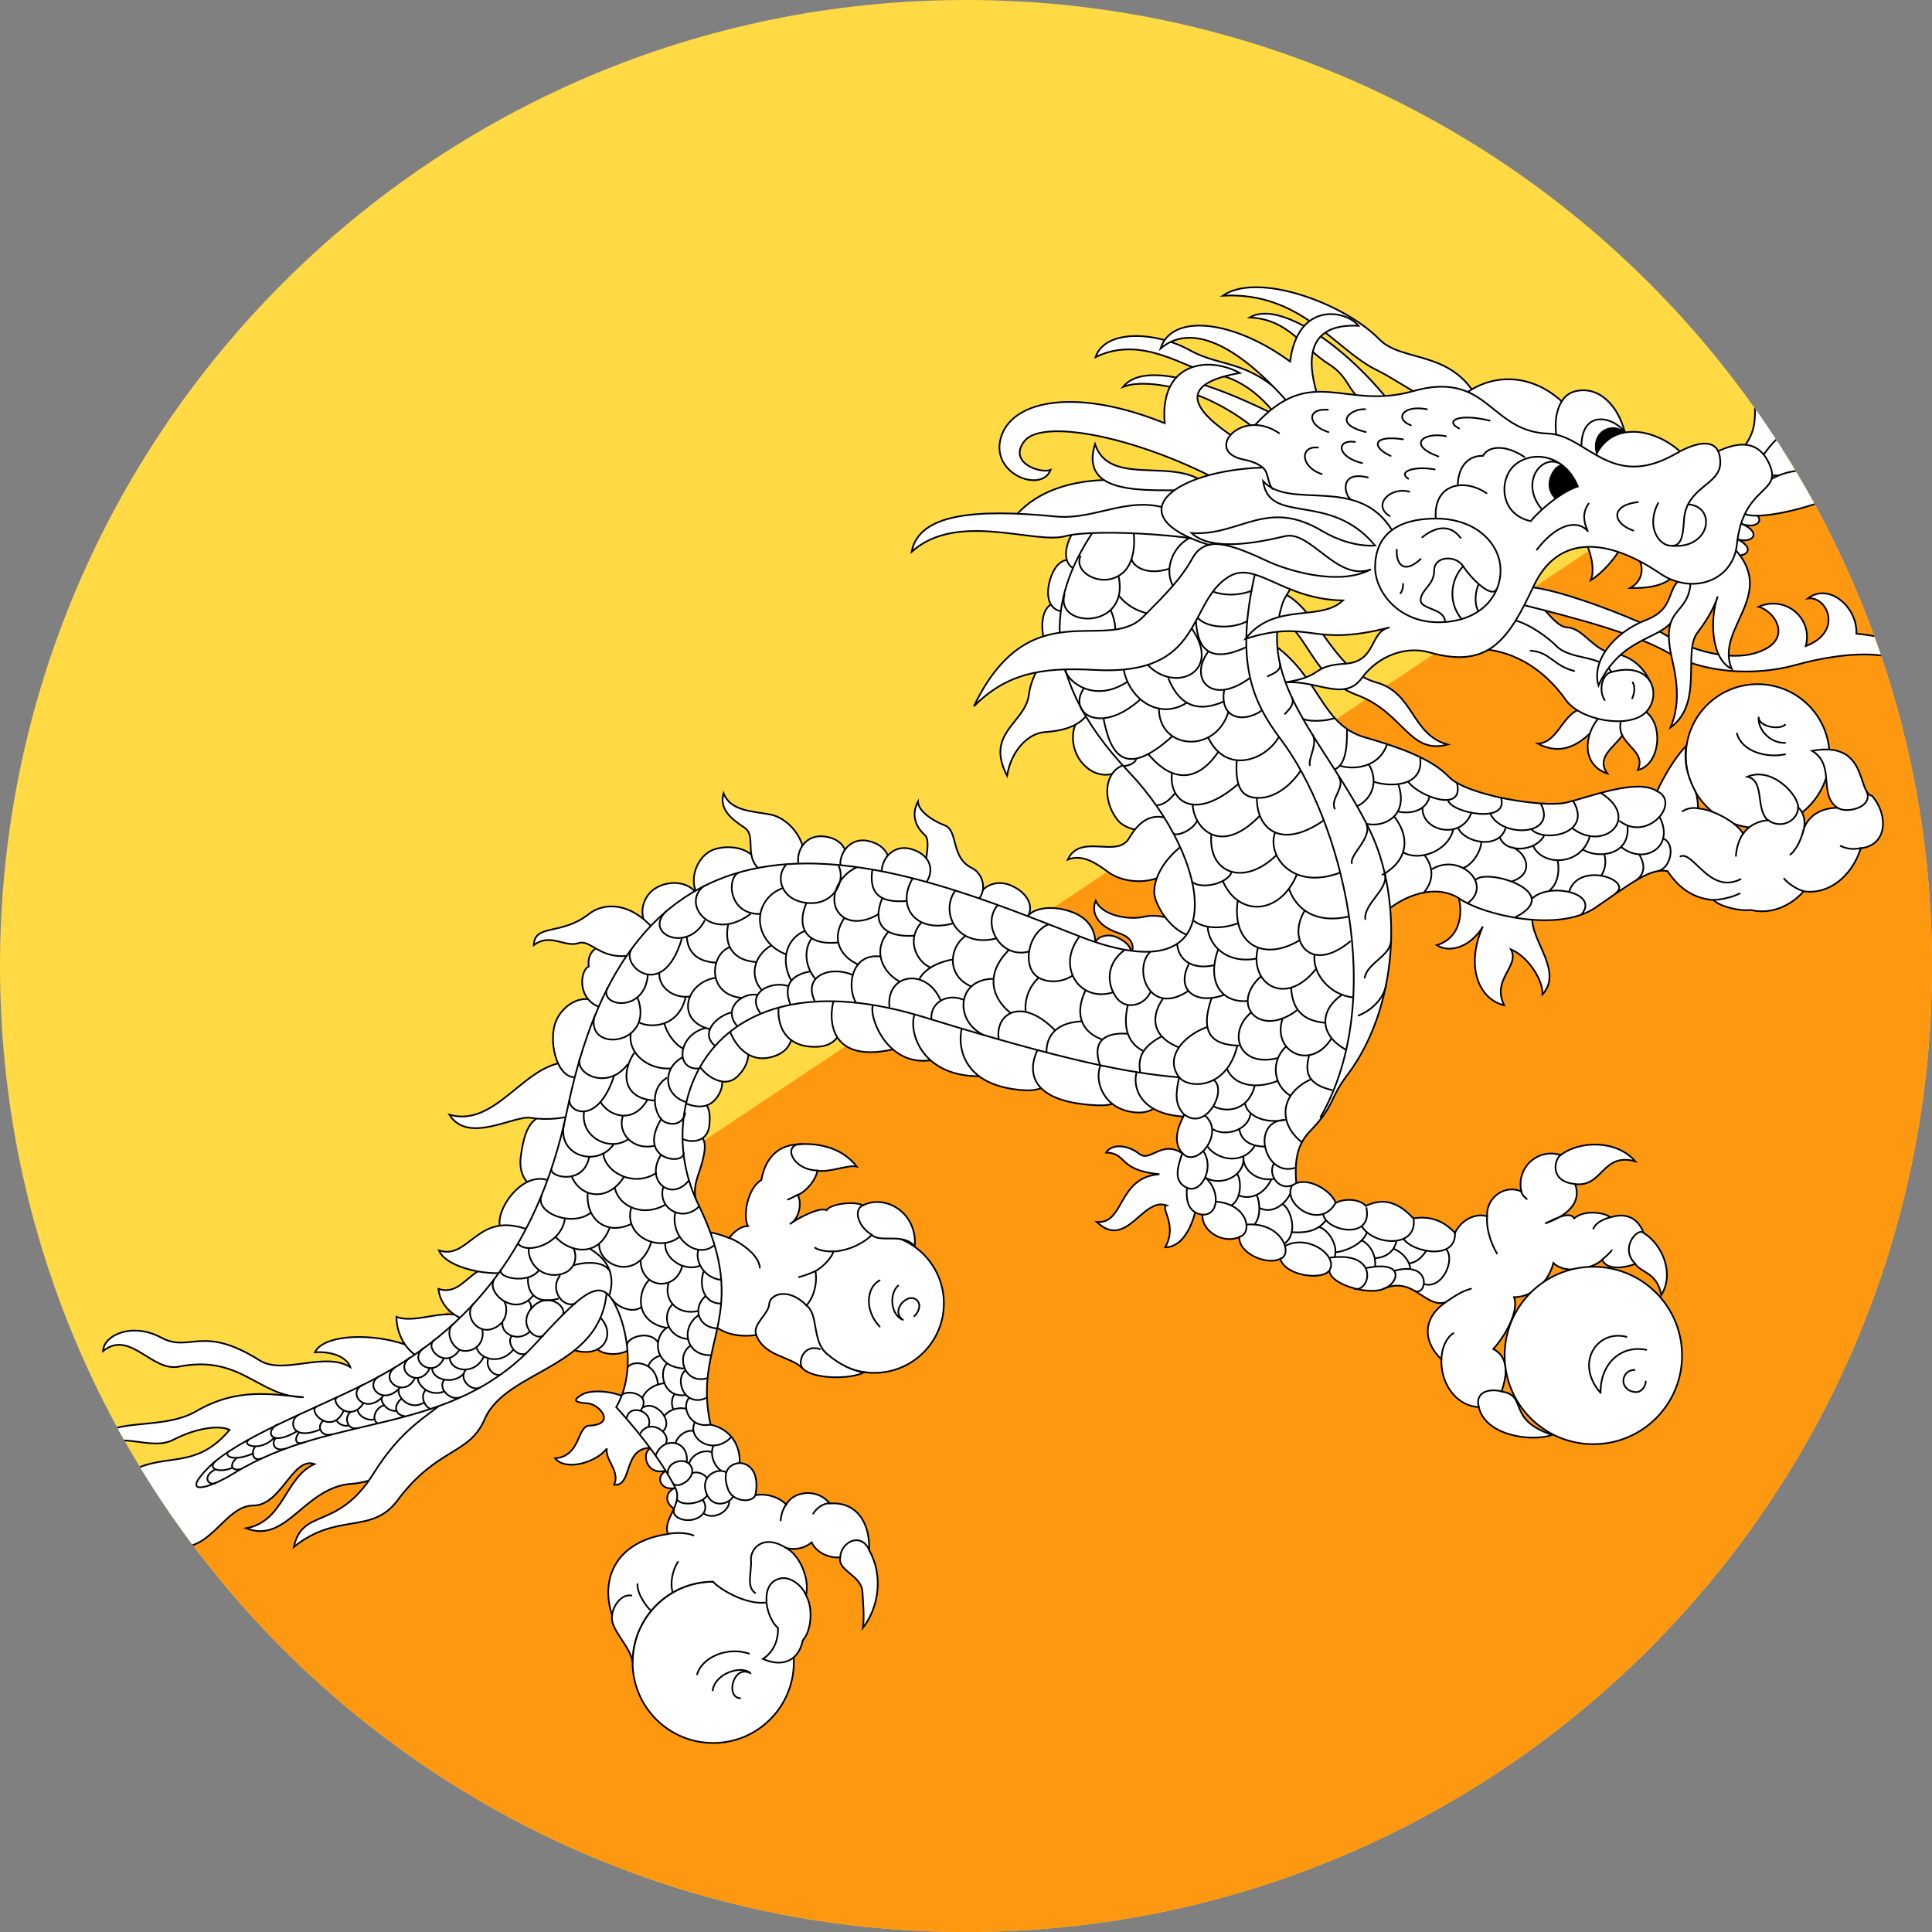 <svg width="24" height="24" viewBox="0 0 24 24" fill="none" xmlns="http://www.w3.org/2000/svg">
<rect x="0" y="0" width="24" height="24" fill="#808080" stroke="none"/>
<g clip-path="url(#clip0_2214_3081)">
<g clip-path="url(#clip1_2214_3081)">
<path d="M-6 0H30V24H-6V0Z" fill="#FFDA44"/>
<path d="M-6 24H30V0L-6 24Z" fill="#FF9811"/>
<path d="M13.27 7.504C13.07 7.434 12.942 7.537 12.948 7.794C12.955 8.052 13.09 8.2 13.289 8.103L13.27 7.505V7.504Z" fill="white" stroke="black" stroke-width="0.021"/>
<path d="M13.445 7.022C13.279 6.891 13.124 6.947 13.047 7.193C12.971 7.439 13.051 7.623 13.271 7.596L13.445 7.022V7.022Z" fill="white" stroke="black" stroke-width="0.021"/>
<path d="M13.722 6.555C13.579 6.399 13.417 6.43 13.302 6.66C13.187 6.891 13.237 7.085 13.458 7.093L13.722 6.555ZM13.54 8.824C13.296 8.915 13.27 9.249 13.425 9.455C13.579 9.662 13.862 9.7 14.017 9.455L13.54 8.824L13.54 8.824Z" fill="white" stroke="black" stroke-width="0.021"/>
<path d="M13.257 8.116C13.025 8.039 12.816 8.35 12.781 8.631C12.736 8.985 12.233 9.101 12.51 9.636C12.568 9.294 12.794 9.108 12.974 9.095C13.154 9.082 13.425 9.043 13.54 8.824L13.257 8.116ZM13.991 9.494C13.721 9.558 13.682 9.919 13.875 10.177C14.04 10.397 14.558 10.344 14.545 10.125L13.991 9.494ZM14.758 11.664C14.77 11.432 14.397 11.342 14.217 11.387C14.036 11.432 13.692 11.381 13.611 11.188C13.547 11.342 13.64 11.509 13.901 11.593C14.098 11.656 14.094 11.799 14.036 11.864C14.184 11.889 14.622 11.889 14.758 11.664V11.664Z" fill="white" stroke="black" stroke-width="0.021"/>
<path d="M14.545 10.183C14.281 10.067 14.125 10.244 14.024 10.415C13.875 10.666 13.418 10.344 13.264 10.679C13.473 10.589 13.686 10.781 13.785 10.846C14.069 11.033 14.616 10.975 14.693 10.537L14.545 10.183Z" fill="white" stroke="black" stroke-width="0.021"/>
<path d="M14.7 10.492C14.435 10.692 14.332 10.93 14.339 11.091C14.345 11.252 14.571 11.606 14.816 11.626C14.957 11.336 15.028 10.724 14.7 10.492H14.7ZM13.605 11.735C13.605 11.638 13.747 11.6 13.843 11.632C13.94 11.664 14.088 11.761 14.036 11.864L13.605 11.735ZM12.149 11.207C12.124 11.091 12.31 10.892 12.562 11.001C12.813 11.11 12.845 11.323 12.742 11.407L12.149 11.207V11.207Z" fill="white" stroke="black" stroke-width="0.021"/>
<path d="M12.761 11.419C12.742 11.355 12.923 11.226 13.231 11.303C13.54 11.38 13.616 11.579 13.605 11.735L12.761 11.419ZM12.117 11.207C12.278 11.084 12.217 10.852 12.072 10.782C11.808 10.653 11.905 10.318 11.738 10.254C11.57 10.189 11.409 10.073 11.403 9.958C11.319 10.118 11.37 10.267 11.486 10.37C11.602 10.473 11.396 10.891 11.544 11.001L12.117 11.207ZM8.666 11.117C8.531 10.904 8.209 10.943 8.073 11.091C7.938 11.239 7.958 11.458 8.086 11.555L8.666 11.117ZM9.439 10.801C9.387 10.518 9.046 10.486 8.859 10.556C8.672 10.627 8.544 10.911 8.666 11.117L9.439 10.801H9.439Z" fill="white" stroke="black" stroke-width="0.021"/>
<path d="M9.954 10.762C10.076 10.524 9.838 10.17 9.568 10.118C9.342 10.075 9.075 10.077 8.988 9.854C8.933 10.048 9.078 10.17 9.246 10.28C9.413 10.389 9.213 10.672 9.484 10.833L9.954 10.762L9.954 10.762Z" fill="white" stroke="black" stroke-width="0.021"/>
<path d="M9.928 10.771C9.872 10.6 9.986 10.373 10.218 10.389C10.449 10.405 10.581 10.573 10.479 10.783L9.928 10.771H9.928Z" fill="white" stroke="black" stroke-width="0.021"/>
<path d="M10.443 10.784C10.411 10.607 10.556 10.398 10.783 10.446C11.01 10.495 11.117 10.679 10.986 10.873L10.443 10.784Z" fill="white" stroke="black" stroke-width="0.021"/>
<path d="M10.955 10.865C10.932 10.687 11.087 10.485 11.311 10.545C11.535 10.604 11.633 10.794 11.493 10.981L10.955 10.865ZM7.069 13.815C6.638 13.815 6.532 13.918 6.47 14.362C6.393 14.916 7.146 14.98 7.069 13.815Z" fill="white" stroke="black" stroke-width="0.021"/>
<path d="M7.262 13.235C6.599 12.984 6.239 14.034 5.582 13.847C5.817 14.22 6.386 13.848 6.599 13.886C6.96 13.95 7.739 13.815 7.262 13.235ZM6.831 14.671C6.502 14.523 6.148 15.025 6.213 15.244C6.294 15.523 7.043 15.296 6.831 14.671ZM5.298 16.835C5.479 16.886 5.698 16.989 5.659 17.337C5.62 17.685 4.964 18.393 4.371 18.432C3.779 18.471 3.566 19.185 3.058 18.985C3.534 18.895 3.534 18.355 3.907 18.187C3.637 18.09 3.495 18.702 3.148 18.702C2.8 18.702 2.633 19.256 2.208 19.217C1.783 19.179 1.738 19.892 0.888 19.9C0.237 19.906 -0.568 20.666 -0.857 20.338C-0.226 20.248 0.028 19.898 0.405 19.514C1.01 18.895 1.692 19.172 1.924 18.625C1.647 18.812 1.325 18.902 1.01 18.895C0.614 18.887 0.179 19.526 -0.265 19.243C-0.007 19.211 0.16 19.102 0.43 18.818C0.707 18.528 1.114 18.715 1.435 18.419C1.937 17.955 2.369 18.342 2.852 17.762C2.716 17.698 2.427 17.743 2.156 17.884C1.886 18.026 1.538 17.788 1.229 17.955C1.267 17.576 1.989 17.793 2.439 17.53C2.948 17.234 3.37 17.321 3.772 17.357C3.212 17.353 2.993 16.822 2.221 16.977C1.884 17.044 1.615 16.513 1.28 16.783C1.29 16.584 1.641 16.423 2.002 16.616C2.362 16.809 2.508 16.447 3.225 16.899C3.521 17.086 4.03 16.783 4.352 16.983C4.31 16.861 4.126 16.783 3.911 16.799C4.046 16.523 4.919 16.558 5.298 16.835L5.298 16.835Z" fill="white" stroke="black" stroke-width="0.021"/>
<path d="M5.872 16.416C5.588 16.197 5.195 16.461 4.925 16.358C4.925 16.538 5.015 16.809 5.311 16.912C5.401 16.848 5.807 16.493 5.872 16.416Z" fill="white" stroke="black" stroke-width="0.021"/>
<path d="M6.316 15.792C5.872 15.566 5.794 16.126 5.447 16.011C5.46 16.172 5.588 16.371 5.872 16.416L6.316 15.792Z" fill="white" stroke="black" stroke-width="0.021"/>
<path d="M6.58 15.283C5.923 15.025 5.839 15.656 5.453 15.534C5.543 15.753 6.097 15.869 6.38 15.792L6.58 15.283ZM7.481 12.52C7.307 12.276 6.94 12.475 6.882 12.765C6.824 13.055 6.966 13.461 7.211 13.37L7.481 12.52Z" fill="white" stroke="black" stroke-width="0.021"/>
<path d="M7.926 11.748C7.623 11.677 7.275 11.709 7.314 12.005C7.198 12.057 7.166 12.437 7.481 12.52L7.926 11.748V11.748Z" fill="white" stroke="black" stroke-width="0.021"/>
<path d="M8.125 11.548C7.829 11.2 7.499 11.209 7.314 11.355C6.973 11.625 6.641 11.471 6.631 11.741C6.837 11.584 7.018 11.774 7.185 11.716C7.352 11.658 7.475 11.979 7.938 11.844L8.125 11.548ZM7.41 16.745C7.455 16.829 7.732 16.867 7.867 16.726C8.047 16.538 7.848 16.017 7.565 15.979C7.282 15.94 7.256 16.565 7.41 16.745Z" fill="white" stroke="black" stroke-width="0.021"/>
<path d="M7.088 16.758C7.494 16.906 7.668 16.571 7.449 16.358C7.391 16.429 7.178 16.687 7.088 16.758Z" fill="white" stroke="black" stroke-width="0.021"/>
<path d="M5.569 17.311C5.491 17.543 5.092 17.582 4.641 18.303C4.191 19.024 3.759 18.721 3.65 19.217C4.191 18.779 4.616 19.07 4.938 18.638C5.427 17.981 5.83 18.075 6.019 17.633C6.29 17.002 7.475 17.015 7.539 16.023C7.14 15.946 5.878 17.015 5.569 17.311V17.311ZM15.73 7.575C16.245 7.743 16.258 8.412 16.85 8.631C17.443 8.85 17.501 9.378 17.984 9.249C17.533 9.127 17.565 8.605 17.095 8.477C16.544 8.326 16.335 7.485 15.897 7.356M18.093 11.072C18.183 11.278 18.17 11.645 17.848 11.741C18.022 11.851 18.28 11.748 18.421 11.509C18.209 11.979 18.351 12.405 18.685 12.488C18.524 12.16 18.885 12.005 18.769 11.793C18.982 11.883 19.169 12.173 19.162 12.353C19.439 12.044 18.956 11.632 19.046 11.342L18.093 11.072V11.072ZM14.758 14.381C14.442 14.104 14.307 14.454 14.152 14.333C14.007 14.22 13.814 14.204 13.74 14.317C14.011 14.326 13.879 14.536 14.403 14.587C13.879 14.623 13.975 15.209 13.624 15.18C13.998 15.534 14.191 14.864 14.493 14.974C14.403 14.999 14.635 15.212 14.474 15.495C14.735 15.489 14.841 15.128 14.873 14.941L14.758 14.381ZM7.81 17.388C7.694 17.292 7.359 17.247 7.23 17.324C7.101 17.401 7.146 17.421 7.301 17.433C7.455 17.447 7.655 17.696 7.32 17.71C7.166 17.717 7.217 18.09 6.895 18.116C7.027 18.277 7.404 18.171 7.539 17.994C7.513 18.139 7.706 18.27 7.629 18.444C7.867 18.47 7.729 17.962 8.106 17.987C7.951 18.007 8.016 18.354 8.286 18.264C8.125 18.341 8.209 18.528 8.389 18.483C8.273 18.522 8.235 18.67 8.395 18.754C8.55 18.541 8.376 17.781 7.81 17.388V17.388ZM21.834 10.284C22.327 10.284 22.727 9.884 22.727 9.391C22.727 8.898 22.327 8.499 21.834 8.499C21.341 8.499 20.942 8.898 20.942 9.391C20.942 9.884 21.341 10.284 21.834 10.284Z" fill="white"/>
<path d="M15.73 7.575C16.245 7.743 16.258 8.412 16.85 8.631C17.443 8.85 17.501 9.378 17.984 9.249C17.533 9.127 17.565 8.605 17.095 8.477C16.544 8.326 16.335 7.485 15.897 7.356M5.569 17.311C5.491 17.543 5.092 17.582 4.641 18.303C4.191 19.024 3.759 18.721 3.65 19.217C4.191 18.779 4.616 19.07 4.938 18.638C5.427 17.981 5.83 18.075 6.019 17.633C6.29 17.002 7.475 17.015 7.539 16.023C7.14 15.946 5.878 17.015 5.569 17.311V17.311ZM18.093 11.072C18.183 11.278 18.17 11.645 17.848 11.741C18.022 11.851 18.28 11.748 18.421 11.509C18.209 11.979 18.351 12.405 18.685 12.488C18.524 12.16 18.885 12.005 18.769 11.793C18.982 11.883 19.169 12.173 19.162 12.353C19.439 12.044 18.956 11.632 19.046 11.342L18.093 11.072V11.072ZM14.758 14.381C14.442 14.104 14.307 14.454 14.152 14.333C14.007 14.22 13.814 14.204 13.74 14.317C14.011 14.326 13.879 14.536 14.403 14.587C13.879 14.623 13.975 15.209 13.624 15.18C13.998 15.534 14.191 14.864 14.493 14.974C14.403 14.999 14.635 15.212 14.474 15.495C14.735 15.489 14.841 15.128 14.873 14.941L14.758 14.381ZM7.81 17.388C7.694 17.292 7.359 17.247 7.23 17.324C7.101 17.401 7.146 17.421 7.301 17.433C7.455 17.447 7.655 17.696 7.32 17.71C7.166 17.717 7.217 18.09 6.895 18.116C7.027 18.277 7.404 18.171 7.539 17.994C7.513 18.139 7.706 18.27 7.629 18.444C7.867 18.47 7.729 17.962 8.106 17.987C7.951 18.007 8.016 18.354 8.286 18.264C8.125 18.341 8.209 18.528 8.389 18.483C8.273 18.522 8.235 18.67 8.395 18.754C8.55 18.541 8.376 17.781 7.81 17.388V17.388ZM21.834 10.284C22.327 10.284 22.727 9.884 22.727 9.391C22.727 8.898 22.327 8.499 21.834 8.499C21.341 8.499 20.942 8.898 20.942 9.391C20.942 9.884 21.341 10.284 21.834 10.284Z" stroke="black" stroke-width="0.021"/>
<path d="M17.172 11.362C17.443 11.104 17.855 10.975 18.138 11.168C18.421 11.362 19.362 11.594 19.825 11.271C20.289 10.95 20.508 10.782 20.714 10.821C20.869 11.053 21.055 11.162 21.287 11.181C21.358 11.259 21.609 11.323 21.751 11.304C21.957 11.355 22.208 11.291 22.407 11.072C22.717 11.117 23.006 10.885 23.116 10.537C23.444 10.499 23.463 10.132 23.257 9.887C23.064 9.848 23.212 9.198 22.51 9.327C22.807 9.507 22.581 9.868 22.826 10.035C22.659 10.035 22.443 10.106 22.391 10.357C22.456 10.183 22.382 10.067 22.337 10.029C22.343 9.881 22.015 9.517 21.706 9.649C21.928 9.697 21.802 10.055 21.963 10.19C21.847 10.196 21.725 10.254 21.654 10.357C21.57 10.209 21.274 10.055 21.094 10.042C21.094 9.99 21.084 9.887 21.062 9.836C20.981 9.681 20.913 9.498 20.946 9.263C20.791 9.43 20.662 9.662 20.585 9.829C20.34 9.662 19.735 9.906 19.452 9.971C19.169 10.035 18.215 9.881 17.997 9.649C17.777 9.417 17.353 9.275 16.953 9.159C16.404 9 16.4 8.4 15.794 7.988C15.782 8.735 16.915 11.104 17.172 11.362H17.172ZM10.862 17.054C11.338 17.054 11.725 16.667 11.725 16.191C11.725 15.714 11.338 15.328 10.862 15.328C10.385 15.328 9.999 15.714 9.999 16.191C9.999 16.667 10.385 17.054 10.862 17.054Z" fill="white" stroke="black" stroke-width="0.021"/>
<path d="M8.801 16.39C8.975 16.616 9.271 16.603 9.394 16.584C9.497 16.854 9.825 16.848 9.967 16.996C10.108 17.144 10.591 17.131 10.733 17.047C10.604 17.034 10.437 16.957 10.276 16.822C10.081 16.659 10.173 16.332 10.018 16.217C10.134 16.088 10.153 15.875 10.128 15.792C10.25 15.721 10.34 15.605 10.353 15.547C10.566 15.534 10.752 15.425 10.829 15.341C10.939 15.444 11.216 15.309 11.364 15.482C11.396 15.057 10.991 14.832 10.72 14.974C10.611 14.916 10.321 14.954 10.269 15.032C10.179 14.993 9.928 15.122 9.812 15.206C9.941 15.135 9.96 14.922 9.909 14.845C10.018 14.8 10.14 14.652 10.153 14.542C10.308 14.568 10.54 14.465 10.643 14.491C10.475 14.272 10.198 14.195 9.915 14.214C9.622 14.23 9.497 14.436 9.458 14.658C9.284 14.761 9.226 15.109 9.291 15.231C9.191 15.228 9.097 15.325 9.059 15.38C8.924 15.322 8.73 15.28 8.592 15.28M8.653 14.929C8.595 14.761 8.672 14.611 8.711 14.478C8.811 14.14 8.75 14.053 8.447 14.098C8.421 14.259 8.576 14.787 8.653 14.929Z" fill="white"/>
<path d="M8.801 16.39C8.975 16.616 9.271 16.603 9.394 16.584C9.497 16.854 9.825 16.848 9.967 16.996C10.108 17.144 10.591 17.131 10.733 17.047C10.604 17.034 10.437 16.957 10.276 16.822C10.081 16.659 10.173 16.332 10.018 16.217C10.134 16.088 10.153 15.875 10.128 15.792C10.25 15.721 10.34 15.605 10.353 15.547C10.566 15.534 10.752 15.425 10.829 15.341C10.939 15.444 11.216 15.309 11.364 15.482C11.396 15.057 10.991 14.832 10.72 14.974C10.611 14.916 10.321 14.954 10.269 15.032C10.179 14.993 9.928 15.122 9.812 15.206C9.941 15.135 9.96 14.922 9.909 14.845C10.018 14.8 10.14 14.652 10.153 14.542C10.308 14.568 10.54 14.465 10.643 14.491C10.475 14.272 10.198 14.195 9.915 14.214C9.622 14.23 9.497 14.436 9.458 14.658C9.284 14.761 9.226 15.109 9.291 15.231C9.191 15.228 9.097 15.325 9.059 15.38C8.924 15.322 8.73 15.28 8.592 15.28M8.653 14.929C8.595 14.761 8.672 14.611 8.711 14.478C8.811 14.14 8.75 14.053 8.447 14.098C8.421 14.259 8.576 14.787 8.653 14.929Z" stroke="black" stroke-width="0.021"/>
<path d="M8.431 14.117C8.508 14.194 8.782 14.23 8.811 13.985C8.844 13.704 8.731 13.596 8.486 13.705C8.467 13.769 8.444 14.033 8.431 14.117Z" fill="white" stroke="black" stroke-width="0.021"/>
<path d="M8.489 13.696C8.592 13.738 8.814 13.821 8.937 13.583C9.039 13.383 8.904 13.229 8.692 13.242C8.64 13.3 8.537 13.506 8.489 13.696Z" fill="white" stroke="black" stroke-width="0.021"/>
<path d="M8.679 13.223C8.705 13.3 8.969 13.557 9.162 13.371C9.355 13.184 9.355 12.907 9.065 12.804C8.988 12.817 8.756 13.087 8.679 13.223Z" fill="white" stroke="black" stroke-width="0.021"/>
<path d="M9.065 12.804C9.123 12.965 9.303 13.242 9.638 13.113C9.973 12.985 9.831 12.566 9.677 12.482C9.587 12.489 9.22 12.656 9.065 12.804Z" fill="white" stroke="black" stroke-width="0.021"/>
<path d="M9.677 12.482C9.651 12.624 9.677 13.01 10.134 13.004C10.591 12.997 10.463 12.463 10.347 12.386C10.16 12.386 9.845 12.392 9.677 12.482Z" fill="white" stroke="black" stroke-width="0.021"/>
<path d="M10.366 12.405C10.314 12.514 10.198 13.235 11.094 13.036C11.209 13.01 11.512 12.347 10.366 12.405Z" fill="white" stroke="black" stroke-width="0.021"/>
<path d="M10.855 12.469C10.765 12.559 10.997 13.287 11.602 13.164C12.207 13.042 11.699 12.353 10.855 12.469Z" fill="white" stroke="black" stroke-width="0.021"/>
<path d="M11.37 12.578C11.274 12.778 11.419 13.37 12.166 13.37C12.842 13.37 12.13 12.591 11.37 12.578Z" fill="white" stroke="black" stroke-width="0.021"/>
<path d="M11.956 12.752C11.908 12.863 11.848 13.491 12.729 13.544C13.367 13.583 13.212 12.682 11.956 12.752Z" fill="white" stroke="black" stroke-width="0.021"/>
<path d="M12.903 13.016C12.794 13.21 12.678 13.693 13.644 13.731C14.262 13.756 13.882 13.029 12.903 13.016Z" fill="white" stroke="black" stroke-width="0.021"/>
<path d="M13.708 13.164C13.566 13.358 13.671 13.737 14.03 13.808C14.48 13.899 14.545 13.474 14.236 13.268C13.927 13.061 13.708 13.164 13.708 13.164Z" fill="white" stroke="black" stroke-width="0.021"/>
<path d="M14.146 13.254C14.043 13.435 14.107 13.873 14.79 13.873C14.931 13.873 15.472 13.319 14.146 13.254ZM8.86 21.652C9.413 21.652 9.861 21.203 9.861 20.65C9.861 20.097 9.413 19.648 8.86 19.648C8.306 19.648 7.858 20.097 7.858 20.65C7.858 21.203 8.306 21.652 8.86 21.652Z" fill="white" stroke="black" stroke-width="0.021"/>
<path d="M16.206 7.086C16.129 7.163 15.968 7.395 15.936 7.485C15.601 8.49 16.495 9.24 17.018 10.318C17.43 11.168 17.378 12.508 16.734 13.358C16.514 13.648 16.58 13.731 16.297 14.027C16.188 14.141 16.065 14.285 16.103 14.697C16.284 14.633 16.541 14.8 16.593 14.942C16.721 14.877 16.902 14.903 16.966 14.98C17.185 14.877 17.365 14.929 17.558 15.135C17.726 15.109 17.906 15.135 18.074 15.315C18.164 15.135 18.344 15.07 18.473 15.109C18.46 14.877 18.692 14.71 18.898 14.8C18.833 14.491 19.117 14.259 19.387 14.349C19.619 14.169 20.083 14.156 20.314 14.427C19.902 14.311 19.915 14.749 19.567 14.71C19.658 14.967 19.426 15.116 19.194 15.199C19.342 15.128 19.503 15.045 19.555 15.135C19.683 15.022 19.941 15.064 20.005 15.122C20.176 15.067 20.34 15.109 20.417 15.315C20.649 15.457 20.804 15.817 20.637 16.088C20.585 15.805 20.392 15.817 20.314 15.701C20.134 15.766 19.954 15.766 19.902 15.65C19.799 15.753 19.452 15.843 19.297 15.689C19.239 15.92 19.04 16.114 18.808 16.114C18.872 16.294 18.692 16.603 18.55 16.758C18.769 16.873 18.705 17.131 18.653 17.286C18.988 17.337 18.705 17.633 19.284 17.826C19.001 17.917 18.447 17.826 18.37 17.479C18.087 17.466 17.893 17.183 17.906 16.886C17.687 16.68 17.655 16.384 17.958 16.178C17.7 16.255 17.558 15.843 17.185 16.011C16.999 16.094 16.509 15.953 16.515 15.779C16.438 15.908 15.968 15.856 15.904 15.637C15.749 15.721 15.388 15.579 15.395 15.367C15.195 15.457 14.925 15.296 14.938 15.09C14.751 15.064 14.732 14.897 14.745 14.755C14.577 14.678 14.622 14.517 14.687 14.324C14.571 14.195 14.622 14.014 14.712 13.847C14.584 13.718 14.609 13.564 14.648 13.383C14.03 13.332 13.255 13.183 11.48 12.636C8.801 11.812 8.08 13.744 8.672 14.955C9.356 16.351 8.595 16.655 8.827 17.698C9.072 17.749 9.2 17.955 9.188 18.174C9.332 18.181 9.435 18.316 9.384 18.573C9.506 18.551 9.664 18.586 9.767 18.689C9.857 18.522 10.153 18.483 10.308 18.677C10.643 18.651 10.81 18.921 10.797 19.256C10.978 19.578 10.913 19.971 10.72 20.222C10.739 20.087 10.72 19.893 10.714 19.778C10.702 19.564 10.405 19.52 10.437 19.346C10.282 19.359 10.134 19.275 10.083 19.16C9.992 19.237 9.864 19.262 9.754 19.224C9.928 19.301 10.063 19.61 10.012 19.816C10.102 19.971 10.083 20.254 9.973 20.376C9.922 20.627 9.728 20.718 9.477 20.608C9.619 20.518 9.671 20.357 9.664 20.222C9.574 20.145 9.529 19.996 9.522 19.906C9.271 19.945 8.924 19.732 8.859 19.648C8.306 19.648 7.858 20.097 7.858 20.65C7.832 20.444 7.571 20.241 7.604 20.067C7.449 19.591 7.668 19.146 8.299 19.056C8.222 18.876 8.492 18.689 8.389 18.483C8.258 18.22 8.016 17.878 7.655 17.479C7.874 17.105 7.81 16.603 7.681 16.294C7.496 15.85 7.32 15.959 6.663 16.68C5.593 17.856 4.165 17.53 2.903 18.303C2.568 18.508 2.233 18.586 2.594 18.226C2.954 17.865 3.908 17.505 4.526 17.195C5.683 16.617 6.663 15.65 7.05 13.77C7.958 9.351 11.299 10.808 13.411 11.632C15.394 12.406 15.034 10.653 14.03 9.597C12.822 8.328 13.064 7.331 13.63 6.532C14.648 6.391 16.599 6.745 16.206 7.086L16.206 7.086Z" fill="white" stroke="black" stroke-width="0.021"/>
<path d="M19.793 17.94C20.402 17.94 20.895 17.447 20.895 16.838C20.895 16.229 20.402 15.736 19.793 15.736C19.184 15.736 18.691 16.229 18.691 16.838C18.691 17.447 19.184 17.94 19.793 17.94Z" fill="white" stroke="black" stroke-width="0.021"/>
<path d="M15.588 7.136C15.344 8.218 15.55 8.707 15.91 9.184C16.655 10.168 17.25 12.416 16.4 13.884" stroke="black" stroke-width="0.021"/>
<path d="M16.876 12.615C16.979 12.577 17.172 12.454 17.218 12.242M16.953 12.145C16.986 11.959 17.275 11.878 17.282 11.678M16.96 11.417C16.941 11.224 17.25 11.05 17.204 10.857M16.793 10.722C16.767 10.613 17.05 10.406 16.973 10.233M16.58 10.046C16.522 9.924 16.715 9.782 16.632 9.653M16.271 9.505C16.252 9.421 16.371 9.238 16.306 9.128M15.962 8.868C15.988 8.835 16.091 8.758 16.049 8.662M15.749 8.401C15.791 8.378 15.917 8.34 15.901 8.246" stroke="black" stroke-width="0.021" stroke-linecap="round"/>
<path d="M9.304 20.542C9.046 20.452 8.724 20.58 8.66 20.799M8.853 20.999C8.885 20.78 9.22 20.683 9.323 20.786C9.111 20.671 9.007 21.083 9.194 21.096M10.927 15.906C10.772 15.983 10.727 16.266 10.927 16.479M11.158 15.97C11.049 16.06 11.055 16.331 11.216 16.395C11.081 16.299 11.216 16.131 11.313 16.125C11.409 16.118 11.474 16.234 11.358 16.35M20.205 16.607C19.845 16.511 19.555 16.929 19.883 17.303C19.877 16.942 20.135 16.704 20.45 16.768M20.305 17.018C20.216 17.018 20.166 17.087 20.166 17.154C20.166 17.225 20.228 17.293 20.328 17.293C20.392 17.293 20.444 17.219 20.444 17.161M21.577 9.112C21.635 9.331 21.937 9.421 22.175 9.37M22.175 9.228C21.989 9.235 21.834 9.061 21.847 8.913C21.847 9.022 22.098 9.074 22.175 9.003" stroke="black" stroke-width="0.021" stroke-linecap="round" stroke-linejoin="round"/>
<path d="M9.394 16.582C9.342 16.453 9.548 16.324 9.555 16.202C9.561 16.079 9.787 15.983 10.018 16.215M9.909 14.843C9.864 14.863 9.825 14.888 9.787 14.901M10.353 15.545C10.299 15.548 10.186 15.542 10.125 15.5M10.128 15.79C10.083 15.812 9.983 15.851 9.925 15.864M7.919 19.679C7.913 19.795 8.029 19.962 8.093 20.014M8.422 19.402C8.357 19.498 8.319 19.666 8.357 19.782M9.381 19.788C9.265 19.711 9.342 19.511 9.329 19.383C9.317 19.254 9.465 19.048 9.754 19.222M8.299 19.054C8.415 19.035 8.538 19.041 8.615 19.074M9.767 18.687C9.716 18.758 9.703 18.835 9.697 18.887M10.308 18.674C10.218 18.674 10.141 18.739 10.102 18.803M9.059 15.378C9.162 15.413 9.429 15.577 9.439 15.748M10.154 14.54C9.838 14.534 9.716 14.212 9.954 14.212M10.721 14.972C10.598 15.023 10.656 15.236 10.83 15.339M9.967 16.994C9.906 16.916 9.986 16.691 10.186 16.759M10.437 19.344C10.45 19.148 10.698 19.032 10.798 19.254M9.523 19.904C9.506 19.688 9.616 19.617 9.713 19.605C9.809 19.592 9.948 19.672 10.012 19.814M7.604 20.065C7.617 19.936 7.726 19.801 7.842 19.82M19.387 14.347C19.304 14.408 19.249 14.682 19.568 14.708M18.898 14.798C18.898 14.83 18.94 14.875 18.966 14.895M20.418 15.313C20.334 15.249 20.118 15.51 20.315 15.7M18.37 17.477C18.322 17.293 18.492 17.245 18.654 17.284M17.958 16.176C18.055 16.112 18.151 16.041 18.274 16.009M17.907 16.884C17.907 16.73 17.984 16.601 18.055 16.562M18.473 15.107C18.46 15.294 18.538 15.474 18.596 15.571M20.006 15.12C19.912 15.149 19.829 15.184 19.793 15.262M19.903 15.648C19.948 15.609 19.999 15.564 20.022 15.532M22.337 10.026C22.337 10.207 22.111 10.303 21.963 10.187M22.826 10.033C22.926 10.11 23.27 10.036 23.19 9.836M22.407 11.07C22.337 11.057 22.214 10.979 22.163 10.915M23.116 10.535C23 10.561 22.923 10.535 22.865 10.509M21.287 11.179C21.351 11.179 21.506 11.153 21.612 11.099M21.094 10.04C21.01 10.03 20.949 10.046 20.901 10.078M22.391 10.355C22.369 10.435 22.311 10.561 22.24 10.616" stroke="black" stroke-width="0.021" stroke-linecap="round"/>
<path d="M20.875 10.638C21.036 10.568 21.236 11.115 21.622 10.922M21.654 10.355C21.603 10.425 21.57 10.535 21.564 10.632" stroke="black" stroke-width="0.021" stroke-linecap="round" stroke-linejoin="round"/>
<path d="M13.953 9.519C14.004 9.512 14.095 9.493 14.114 9.429M7.327 15.514C7.52 15.623 7.655 15.81 7.571 16.087M16.18 8.926C16.238 8.965 16.457 8.965 16.58 8.92M16.734 9.055C16.728 9.145 16.754 9.486 16.58 9.557M16.644 9.512C16.805 9.564 17.127 9.544 17.23 9.248M17.005 9.499C17.088 9.628 17.114 9.879 16.863 10.014M17.069 9.712C17.256 9.776 17.687 9.783 17.642 9.416M17.494 9.712C17.623 9.892 18.19 10.105 18.1 9.731M16.973 10.233C17.192 10.285 17.501 10.136 17.372 9.75M17.99 9.943C18.022 10.092 18.743 10.246 18.647 9.911M18.512 10.105C18.647 10.414 19.362 10.388 19.136 9.976M19.02 10.297C19.162 10.471 19.793 10.368 19.542 9.95M19.535 10.291C19.928 10.587 20.385 10.162 19.889 9.853M20.115 10.195C20.463 10.472 20.888 9.969 20.585 9.828M17.365 10.079C17.475 10.111 17.706 10.098 17.758 9.898M17.671 10.034C17.658 10.326 18.151 10.439 18.276 10.101M18.112 10.285C18.203 10.478 18.634 10.555 18.705 10.278M18.634 10.407C18.705 10.6 19.078 10.581 19.181 10.381M19.046 10.51C19.162 10.761 19.638 10.761 19.748 10.394M19.664 10.555C19.851 10.671 20.25 10.626 20.218 10.265M20.141 10.523C20.418 10.748 20.811 10.53 20.617 10.15M20.598 10.819C20.746 10.793 20.823 10.497 20.669 10.42M17.166 10.871C17.475 10.703 17.533 10.42 17.32 10.143M17.43 10.588C17.623 10.703 17.99 10.581 18.055 10.298M17.694 10.62C17.803 10.761 17.823 10.935 17.681 11.096M17.784 10.8C18.125 10.587 18.55 10.98 18.235 11.218M18.177 10.781C18.254 10.761 18.389 10.62 18.402 10.459M18.331 10.929C18.473 10.781 19.439 11.083 18.827 11.392M18.782 10.523C18.969 10.594 19.065 10.858 18.782 10.948M19.027 11.167C19.233 10.955 19.877 11.09 19.645 11.36M19.49 11.083C19.606 10.69 20.295 10.935 20.07 11.096M19.349 10.69C19.368 10.768 19.375 10.961 19.246 11.064M19.928 10.613C19.954 10.678 19.948 10.8 19.89 10.877M20.366 10.62C20.405 10.69 20.469 10.825 20.327 10.935M14.854 7.657C14.861 8.024 14.99 8.269 15.485 8.037M15.009 8.095C14.764 8.424 15.041 8.778 15.524 8.424M14.255 8.256C14.59 8.617 15.189 8.353 14.803 7.806M15.208 8.565C15.144 8.92 15.434 8.99 15.672 8.829M13.959 8.314C14.02 8.67 14.384 8.952 14.738 8.733M14.397 8.804C14.397 9.313 15.099 9.371 15.26 8.843M15.009 9.164C15.234 9.628 15.723 9.441 15.884 9.158M14.513 8.424C14.603 8.649 14.783 8.9 15.202 8.714M13.225 8.314C13.283 8.501 13.618 8.726 14.004 8.469M13.463 8.553C13.257 8.855 13.669 9.139 14.165 8.688M13.708 8.926C13.792 9.351 13.959 9.693 14.564 9.145M14.262 9.364C14.481 9.634 14.815 9.802 15.131 9.345" stroke="black" stroke-width="0.021"/>
<path d="M15.363 9.441C15.344 9.763 15.408 9.924 15.659 9.911C15.857 9.901 16.045 9.744 16.155 9.576M15.614 9.912C15.607 10.279 15.897 10.568 16.438 10.195M15.839 10.343C15.736 10.62 16.045 11.07 16.651 10.839M14.558 9.609C14.52 9.963 14.848 10.201 15.376 9.744M14.816 10.002C14.835 10.291 15.163 10.639 15.646 10.137M15.047 10.369C15.008 10.865 15.466 11.006 15.852 10.626M14.358 10.002C14.461 10.008 14.545 9.918 14.597 9.853M14.577 10.362C14.667 10.381 14.822 10.298 14.873 10.195M14.803 10.948C14.906 11.057 15.254 10.98 15.299 10.832M15.189 10.942C15.382 11.392 15.897 11.373 16.11 10.864M16.013 11.045C16.11 11.309 16.355 11.476 16.754 11.386M16.206 11.315C15.981 11.682 16.277 12.114 16.779 11.689M16.329 11.862C16.303 12.094 16.516 12.358 16.805 12.39M15.376 11.186C15.298 11.708 15.672 11.959 16.142 11.682M14.828 11.438C14.951 11.534 15.17 11.547 15.376 11.47M15.627 11.772C15.511 12.21 15.962 12.526 16.348 12.036M15.002 11.508C15.009 11.734 15.228 11.978 15.608 11.908M16.67 12.358C16.412 12.532 16.361 12.841 16.721 13.041M16.039 12.268C16.052 12.532 16.174 12.68 16.464 12.706M15.659 12.133C15.273 12.487 15.653 12.899 16.11 12.551M15.93 12.661C15.801 13.066 16.284 13.311 16.541 12.899M15.131 11.798C14.989 12.197 15.17 12.461 15.498 12.435M14.622 11.721C14.642 11.959 14.848 12.043 15.079 11.991M14.77 11.972C14.597 12.307 14.861 12.487 15.208 12.358M16.264 13.105C16.206 13.318 16.238 13.472 16.554 13.543M16.284 13.408C15.904 13.582 15.871 13.949 16.168 14.187M15.978 12.999C15.778 13.18 15.817 13.492 16.036 13.614M14.288 11.824C14.069 12.04 14.278 12.635 14.761 12.31M15.543 12.577C15.247 12.822 15.382 13.266 15.871 13.144M15.054 12.39C14.899 12.828 15.047 12.983 15.395 12.989M13.966 11.804C13.702 12.004 13.772 12.287 13.888 12.416C14.004 12.545 14.223 12.487 14.294 12.319M13.412 11.631C13.115 12.011 13.412 12.461 13.83 12.326M14.996 12.758C14.693 12.867 14.463 13.142 14.648 13.382C14.758 13.524 15.234 13.543 15.369 12.996M14.448 12.403C14.274 12.654 14.332 12.893 14.654 13.015M14.429 12.874C14.242 12.977 14.12 13.099 14.165 13.324M14.011 12.481C13.94 12.783 14.024 12.97 14.21 13.06M14.004 12.841C13.714 12.822 13.566 12.944 13.663 13.227M13.689 12.912C13.405 12.809 13.36 12.564 13.483 12.307M13.444 12.687C13.135 12.7 13 12.854 13 13.067M13.025 11.482C12.8 11.579 12.729 11.882 12.813 12.049C12.896 12.216 13.161 12.229 13.322 12.12M12.394 11.244C12.188 11.476 12.427 11.927 12.794 11.817M11.866 11.064C11.673 11.334 11.886 11.785 12.382 11.656M12.407 12.912C12.356 12.59 12.691 12.377 13.103 12.796M12.903 12.146C12.781 12.255 12.723 12.429 12.742 12.571M11.338 10.91C11.126 11.27 11.384 11.599 11.841 11.47M12.53 11.804C12.227 12.107 12.33 12.41 12.555 12.584M12.336 12.159C11.879 12.165 11.854 12.693 12.227 12.861M11.989 11.631C11.802 11.76 11.744 12.114 12.066 12.255M11.976 12.423C11.783 12.333 11.551 12.442 11.57 12.667M11.686 12.429C11.512 12.017 11.004 12.088 11.049 12.513M11.828 11.92C11.718 11.94 11.499 12.004 11.416 12.171M11.448 11.457C11.242 11.689 11.403 11.965 11.57 12.023M10.836 10.806C10.798 11.083 10.907 11.219 11.255 11.193M10.958 11.161C10.823 11.496 11.003 11.644 11.351 11.624M11.036 11.573C10.83 11.817 10.971 12.082 11.171 12.191M10.939 11.882C10.572 11.837 10.514 12.262 10.636 12.461" stroke="black" stroke-width="0.021"/>
<path d="M10.643 10.774C10.418 10.871 10.289 11.154 10.411 11.328C10.533 11.502 10.778 11.444 10.913 11.354M10.488 11.405C10.302 11.688 10.469 11.901 10.669 11.985" stroke="black" stroke-width="0.021"/>
<path d="M9.767 10.742C9.619 10.896 9.709 11.212 10.07 11.219C10.36 11.224 10.508 10.948 10.418 10.755M10.018 11.218C9.902 11.476 9.973 11.753 10.411 11.708M10.598 12.114C10.328 11.991 9.967 12.114 10.121 12.435M10.083 11.656C9.973 11.811 10.012 12.03 10.134 12.165M10.064 12.068C9.883 12.101 9.709 12.197 9.819 12.48M9.793 12.249C9.561 12.178 9.265 12.345 9.445 12.584M9.407 12.358C9.207 12.326 8.969 12.539 9.162 12.751M9.085 12.577C8.904 12.622 8.692 12.828 8.879 12.989M9.993 11.566C9.735 11.682 9.709 11.972 9.832 12.184M9.722 11.032C9.336 11.18 9.342 11.695 9.767 11.856M9.587 11.74C9.355 11.875 9.31 12.133 9.464 12.3M9.181 10.839C9.027 10.89 9.039 11.367 9.452 11.354M8.756 10.999C8.447 11.206 8.821 11.727 9.323 11.354M9.046 11.482C9.001 11.695 9.059 11.927 9.4 11.952M9.065 11.766C8.82 11.856 8.775 12.358 9.22 12.397M8.286 11.309C7.971 11.598 8.544 11.85 8.756 11.431M7.848 11.791C7.694 11.978 8.235 12.468 8.473 11.65M8.531 11.637C8.544 11.83 8.66 11.946 8.898 11.959M8.892 12.146C8.512 12.204 8.389 12.68 8.814 12.783M8.19 12.082C8.177 12.262 8.363 12.41 8.576 12.378M8.769 12.77C8.421 12.848 8.376 13.298 8.685 13.273M8.524 13.691C8.235 13.604 8.228 13.26 8.486 13.131" stroke="black" stroke-width="0.021"/>
<path d="M8.286 13.388C8.042 13.537 8.138 13.891 8.267 13.942C8.396 13.994 8.499 13.929 8.512 13.82M8.492 14.316C8.518 14.483 7.897 14.419 8.216 13.897M8.212 14.345C8.003 14.673 8.344 14.94 8.56 14.66M8.241 14.741C8.157 15.005 8.476 15.195 8.682 14.989M7.546 12.268C7.43 12.506 8.009 12.596 8.048 12.107M7.385 12.622C7.269 13.086 8.145 12.989 7.919 12.39M7.938 12.7C8.061 12.77 8.428 12.777 8.518 12.384M8.254 12.712C8.28 12.835 8.389 12.983 8.492 13.028M7.836 12.835C7.797 13.086 8.048 13.292 8.338 13.273M7.88 13.079C7.739 13.273 7.694 13.646 8.138 13.672M7.204 13.144C7.134 13.344 7.552 13.55 7.797 13.221M7.076 13.652C7.04 13.804 7.417 14.007 7.629 13.363M7.462 13.691C7.552 13.852 7.855 13.981 8.041 13.665M7.739 13.859C7.662 14.084 7.874 14.297 8.132 14.232M7.256 13.807C7.204 14.129 7.578 14.316 7.81 14.148M7.011 13.949C6.902 14.361 7.43 14.515 7.629 14.206M7.494 14.329C7.514 14.56 7.874 14.76 8.158 14.567M6.85 14.522C6.825 14.625 7.256 14.728 7.32 14.367M7.102 14.612C7.205 14.876 7.552 14.94 7.752 14.618M7.636 14.747C7.681 14.992 7.997 15.127 8.273 14.96M8.389 15.056C8.318 15.385 8.66 15.649 8.872 15.469M7.842 14.998C7.739 15.359 8.19 15.565 8.441 15.365M7.301 14.818C7.275 15.153 7.539 15.352 7.842 15.204M6.728 14.85C6.638 15.069 7.114 15.249 7.34 15.063M6.432 15.449C6.554 15.591 6.979 15.449 7.018 15.134M6.902 15.365C7.056 15.546 7.424 15.642 7.572 15.256M7.443 15.456C7.436 15.732 7.932 15.932 8.093 15.423M8.676 15.523C8.63 15.658 8.737 15.874 8.959 15.9M8.267 15.44C8.235 15.594 8.46 15.81 8.698 15.723M8.744 15.787C8.679 15.954 8.734 16.196 8.959 16.193M8.766 16.099C8.599 16.241 8.669 16.492 8.911 16.502M8.679 16.337C8.441 16.498 8.525 16.853 8.84 16.834M7.958 15.655C7.958 16.003 8.389 16.054 8.473 15.732M8.306 15.938C8.241 16.144 8.409 16.344 8.673 16.286M8.357 18.424C8.415 18.508 8.653 18.366 8.589 18.224C8.525 18.083 8.272 18.16 8.299 18.308M8.531 18.166C8.563 17.883 8.228 17.838 8.144 18.083M8.267 17.941C8.351 17.799 8.067 17.606 7.951 17.812M8.054 17.728C8.132 17.522 7.81 17.432 7.784 17.619M7.713 17.348C7.752 17.245 8.112 17.31 7.958 17.522M8.235 17.78C8.376 17.651 8.138 17.387 7.99 17.484M9.188 18.173C9.075 18.186 8.959 18.259 9.043 18.498C9.101 18.663 9.349 18.672 9.384 18.572" stroke="black" stroke-width="0.021"/>
<path d="M9.024 18.292C8.914 18.221 8.676 18.34 8.785 18.572C8.868 18.747 9.075 18.675 9.107 18.585M8.408 18.624C8.463 18.72 8.737 18.678 8.785 18.572M8.595 18.305C8.653 18.266 8.759 18.314 8.782 18.363M8.576 16.718C8.389 16.84 8.505 17.213 8.795 17.117M8.518 17.02C8.37 17.136 8.505 17.497 8.782 17.362M8.563 17.362C8.46 17.465 8.56 17.751 8.827 17.696M8.524 17.503C8.466 17.477 8.315 17.497 8.251 17.593M8.357 16.199C8.216 16.334 8.283 16.611 8.547 16.634M8.306 16.482C8.103 16.582 8.103 16.985 8.508 17.001M8.29 16.936C8.177 17.026 8.232 17.374 8.521 17.329M8.383 17.316C8.341 17.358 8.334 17.465 8.37 17.51M8.254 17.184C8.151 17.188 8.016 17.262 7.98 17.368M7.794 16.994C7.832 16.891 8.151 16.898 8.173 17.201M8.206 16.84C8.16 16.85 8.074 16.892 8.051 16.979M8.067 15.897C7.929 16.022 7.861 16.418 8.283 16.496M7.787 16.714C7.787 16.608 8.074 16.518 8.174 16.676M7.604 16.138C7.645 16.218 7.845 16.328 7.967 16.238M6.567 15.507C6.56 15.694 6.715 15.861 6.927 15.836C7.14 15.81 7.185 15.623 7.121 15.501M6.96 15.842C6.818 16.016 6.992 16.261 7.153 16.19M7.121 15.72C7.204 15.687 7.481 15.649 7.565 15.777M6.226 15.771C6.161 15.868 6.56 15.964 6.696 15.778M6.56 15.874C6.547 16.003 6.612 16.222 6.94 16.132" stroke="black" stroke-width="0.021"/>
<path d="M6.992 16.331C7.043 16.222 6.799 16.041 6.612 16.241C6.425 16.441 6.638 16.666 6.754 16.589M6.136 15.9C6.039 16.067 6.412 16.373 6.625 16.09M5.888 16.189C5.752 16.328 5.92 16.582 6.123 16.505C6.325 16.428 6.306 16.215 6.258 16.16" stroke="black" stroke-width="0.021"/>
<path d="M5.627 16.447C5.517 16.547 5.624 16.782 5.775 16.782C5.926 16.782 6.02 16.663 5.991 16.512M6.242 16.428C6.222 16.576 6.441 16.679 6.583 16.541M6.59 16.27C6.609 16.238 6.593 16.183 6.561 16.157M5.392 16.647C5.266 16.747 5.537 17.023 5.707 16.769M6.361 16.592C6.28 16.669 6.409 16.872 6.538 16.811M5.92 16.733C5.939 16.872 6.21 16.975 6.38 16.762M6.068 16.872C6.026 16.959 6.11 17.097 6.213 17.078M8.631 17.668C8.531 17.864 8.85 18.093 9.082 17.854M8.862 17.96C8.814 18.067 8.872 18.215 8.959 18.269M8.56 18.182C8.583 18.086 8.721 17.995 8.847 18.041M8.392 17.928C8.412 17.841 8.528 17.754 8.615 17.777M15.974 13.91C15.517 13.916 15.71 14.65 16.103 14.502M15.826 14.451C15.736 14.599 15.91 14.834 16.103 14.696M16.052 14.725C15.917 14.95 16.4 15.295 16.593 14.94M16.438 15.075C16.445 15.288 17.063 15.423 16.973 14.998M16.915 15.23C17.063 15.481 17.617 15.507 17.559 15.133M17.436 15.391C17.552 15.559 18.093 15.662 18.074 15.314M15.24 13.273C15.318 13.472 15.582 13.543 15.871 13.427M15.073 13.414C15.254 13.53 14.989 14.058 14.713 13.846M15.073 13.743C15.273 13.839 15.518 13.768 15.588 13.485M15.466 13.704C15.485 13.852 15.698 13.968 15.975 13.91M14.97 13.859C15.228 14.078 14.854 14.528 14.687 14.322M15.067 14.026C15.189 14.116 15.505 14.065 15.537 13.826M15.395 14.026C15.421 14.18 15.543 14.238 15.717 14.245M14.996 14.238C15.125 14.419 15.447 14.47 15.588 14.232M15.826 14.644C15.627 14.683 15.434 14.541 15.446 14.367C15.472 14.612 15.17 14.741 14.976 14.631M14.745 14.754C14.912 14.837 15.092 14.522 14.951 14.303M14.938 15.088C15.138 15.101 15.163 14.799 14.977 14.631M15.395 15.365C15.563 15.326 15.511 14.959 15.105 14.927M15.904 15.636C16.065 15.591 15.936 15.185 15.492 15.211M16.516 15.777C16.625 15.61 16.264 15.327 15.968 15.475M16.818 16.009C17.018 16.067 17.153 15.539 16.522 15.623M17.185 16.009C17.359 15.964 17.482 15.649 16.973 15.752M17.572 16.035C17.726 16.112 17.797 15.662 17.327 15.784M15.369 14.58C15.434 14.696 15.408 14.921 15.286 14.979M15.388 14.85C15.517 14.902 15.691 14.857 15.794 14.651M15.614 14.85C15.652 14.941 15.665 15.121 15.582 15.211M15.646 15.005C15.788 15.082 15.955 14.979 16.026 14.831M15.936 14.96C16.039 15.024 16.129 15.327 15.955 15.449M16.052 15.307C16.174 15.314 16.355 15.314 16.471 15.159M16.387 15.243C16.496 15.275 16.625 15.456 16.58 15.617M16.586 15.558C16.709 15.545 16.921 15.462 16.979 15.314M16.921 15.41C17.024 15.468 17.095 15.591 17.082 15.732M17.082 15.629C17.204 15.623 17.314 15.558 17.346 15.423M17.314 15.514C17.404 15.546 17.514 15.649 17.52 15.771M17.507 15.694C17.597 15.681 17.662 15.623 17.72 15.533M17.964 15.52C18.08 15.636 17.926 16.022 17.688 15.951M15.492 7.716C15.253 7.857 14.577 7.812 14.912 7.252M15.556 7.336C15.086 7.522 14.506 7.162 15.112 6.769M14.951 6.64C14.558 6.64 14.294 7.271 14.822 7.49M13.425 6.904C13.322 7.104 13.689 7.323 13.94 7.123C14.134 6.969 14.12 6.55 14.004 6.389M13.225 7.381C13.096 7.806 14.043 7.831 13.895 7.155M13.174 8.012C13.206 8.334 14.082 8.231 13.798 7.58M13.901 7.4C13.972 7.497 14.165 7.664 14.493 7.632M14.056 6.943C14.085 7.059 14.281 7.149 14.532 7.062M5.27 16.74C5.047 16.898 5.389 17.146 5.514 16.872M5.096 16.862C4.873 17.02 5.215 17.268 5.34 16.994M4.912 16.982C4.69 17.139 5.031 17.387 5.157 17.113M4.719 17.091C4.506 17.204 4.754 17.481 4.97 17.236M4.51 17.198C4.297 17.31 4.545 17.587 4.761 17.342M5.588 16.866C5.585 17.03 5.897 17.097 6.01 16.852M5.785 17.017C5.688 17.139 5.865 17.291 5.962 17.236M5.369 16.994C5.359 17.133 5.63 17.213 5.762 17.062M5.518 17.14C5.431 17.252 5.601 17.404 5.711 17.358M5.189 17.12C5.199 17.229 5.353 17.355 5.521 17.284M5.289 17.268C5.224 17.326 5.257 17.461 5.347 17.503M4.954 17.258C4.928 17.358 5.099 17.535 5.273 17.419M4.989 17.374C4.886 17.455 4.899 17.577 5.031 17.593M4.742 17.361C4.729 17.429 4.816 17.538 4.925 17.526M4.191 17.355C4.088 17.41 4.352 17.69 4.516 17.429M3.936 17.471C3.808 17.532 4.126 17.841 4.268 17.526M4.77 17.458C4.671 17.48 4.606 17.625 4.69 17.683M4.445 17.509C4.432 17.567 4.555 17.664 4.654 17.629M4.362 17.535C4.265 17.597 4.316 17.767 4.429 17.741M4.017 17.648C3.927 17.715 3.988 17.851 4.114 17.819M4.181 17.638C4.184 17.674 4.265 17.729 4.333 17.706M3.705 17.58C3.592 17.629 3.599 17.912 3.978 17.758M3.45 17.693C3.293 17.77 3.344 17.983 3.689 17.78M3.718 17.796C3.676 17.828 3.631 17.97 3.788 17.915M3.428 17.863C3.364 17.922 3.405 18.041 3.547 17.995M3.096 17.883C2.981 17.951 3.235 18.041 3.405 17.861M3.174 17.967C3.122 18.018 3.122 18.169 3.257 18.115M2.845 18.028C2.768 18.086 2.9 18.163 3.141 18.057M2.942 18.111C2.851 18.186 2.861 18.279 2.993 18.25M2.674 18.154C2.575 18.244 2.719 18.305 2.893 18.231M2.678 18.253C2.507 18.331 2.581 18.472 2.687 18.418M8.376 18.746C8.337 18.831 8.467 18.9 8.589 18.881C8.706 18.863 8.819 18.766 8.73 18.63M8.737 18.797C8.853 18.888 9.059 18.785 9.059 18.649" stroke="black" stroke-width="0.021"/>
<path d="M15.839 5.154C15.324 4.897 14.255 4.42 13.952 4.806C14.229 4.691 15.04 4.813 15.71 5.431L15.839 5.154Z" fill="white" stroke="black" stroke-width="0.021"/>
<path d="M16.151 5.127C15.556 4.433 15.205 4.588 14.777 4.349C14.374 4.125 13.733 4.079 13.609 4.436C14.197 4.15 14.737 4.59 15.068 4.643C15.524 4.716 15.78 5.068 15.914 5.23L16.151 5.127ZM18.395 5.038C18.086 4.33 17.425 4.515 17.133 4.214C16.708 3.776 15.633 3.37 15.189 3.673C16.167 3.621 16.584 4.348 17.108 4.6C17.481 4.781 17.88 5.167 18.395 5.038ZM17.236 4.961C16.709 4.304 15.897 3.725 15.524 3.943C16.013 3.969 16.168 4.31 16.515 4.529C16.863 4.748 16.709 5.064 17.236 4.961ZM14.725 6.12C14.171 5.914 13.089 5.811 12.587 6.442C13.424 6.584 14.686 6.506 14.725 6.12Z" fill="white" stroke="black" stroke-width="0.021"/>
<path d="M14.622 6.365C14.068 6.107 13.636 6.467 13.115 6.416C12.124 6.32 11.415 6.378 11.325 6.854C11.892 6.346 12.845 6.764 13.231 6.661C13.618 6.558 15.047 6.648 15.498 6.841C15.266 6.558 14.905 6.481 14.622 6.365ZM16.36 4.89C16.232 4.465 16.238 4.014 16.876 4.047C16.715 3.847 16.122 3.744 16.026 4.491C15.324 3.976 14.557 3.886 14.416 4.33C14.777 4.021 15.337 4.246 16.006 5.006C16.064 4.974 16.219 4.909 16.36 4.89L16.36 4.89ZM15.395 5.476C14.996 5.218 14.455 4.8 15.401 4.633C14.996 4.414 14.403 4.51 14.468 5.257C13.386 4.819 12.609 4.967 12.446 5.399C12.265 5.875 12.935 6.139 13.051 5.837C12.929 5.888 12.51 5.747 12.729 5.476C12.948 5.206 14.07 5.409 15.137 5.965C15.434 6.12 16.451 6.094 15.395 5.476ZM15.111 6.184C14.803 5.556 13.804 6.127 13.603 5.517C13.328 6.41 15.024 5.916 15.111 6.184ZM21.467 6.867C21.676 6.971 21.858 6.807 21.537 6.679C21.747 6.783 21.93 6.623 21.609 6.495C21.819 6.599 22.002 6.439 21.681 6.311C21.596 6.397 21.473 6.712 21.467 6.867ZM21.576 5.656C22.04 5.167 21.538 5 22.104 4.497C22.568 4.087 22.193 3.813 22.632 3.493C22.774 3.39 23.083 3.184 23.109 2.978C23.296 3.441 22.529 3.506 22.581 4.253C22.613 4.728 22.292 4.687 22.169 5.489C22.143 5.656 22.027 6.03 21.576 5.656Z" fill="white" stroke="black" stroke-width="0.021"/>
<path d="M21.782 5.875C22.04 5.322 22.336 5.332 22.478 5.116C22.748 4.703 23.321 5.186 23.804 4.819C23.721 5.341 23.07 5.154 22.787 5.489C22.504 5.824 22.272 5.978 21.782 5.875Z" fill="white" stroke="black" stroke-width="0.021"/>
<path d="M21.847 6.056C22.298 5.695 22.63 5.936 22.942 5.747C23.727 5.27 24.043 5.843 24.745 5.618C24.558 6.069 23.521 5.682 23.07 6.017C22.62 6.352 21.036 6.674 21.847 6.056ZM20.533 8.625C20.527 8.419 20.334 8.155 20.063 8.123C19.793 8.091 19.677 7.807 19.471 7.794C19.265 7.781 19.13 7.369 18.846 7.376C18.563 7.382 18.447 7.749 19.11 8.084C19.773 8.419 20.508 8.805 20.533 8.625ZM19.696 8.799C19.413 8.812 19.374 9.224 19.104 9.237C19.477 9.436 19.748 9.147 19.941 8.889L19.696 8.799Z" fill="white" stroke="black" stroke-width="0.021"/>
<path d="M19.928 8.85C19.683 9.056 19.613 9.488 19.967 9.61C19.754 9.317 20.34 9.185 20.16 8.915L19.928 8.85Z" fill="white" stroke="black" stroke-width="0.021"/>
<path d="M20.172 8.863C19.979 9.237 20.475 9.282 20.346 9.565C20.63 9.501 20.675 8.966 20.417 8.825L20.172 8.863Z" fill="white" stroke="black" stroke-width="0.021"/>
<path d="M18.279 8.064C18.743 8.039 19.167 8.29 19.451 8.695C19.632 8.953 20.237 9.056 20.443 8.85C20.649 8.644 20.533 8.206 20.018 8.348C19.889 8.129 19.516 8.206 19.335 8.026C19.155 7.845 18.46 7.33 18.279 8.064Z" fill="white" stroke="black" stroke-width="0.021"/>
<path d="M20.018 8.348C19.896 8.374 19.857 8.586 19.934 8.696L20.018 8.348ZM20.282 8.477C20.321 8.541 20.295 8.631 20.276 8.676L20.282 8.477ZM19.014 8.084C19.252 8.097 19.297 8.271 19.555 8.335L19.014 8.084Z" fill="white"/>
<path d="M20.018 8.348C19.896 8.374 19.857 8.586 19.934 8.696M20.282 8.477C20.321 8.541 20.295 8.631 20.276 8.676M19.014 8.084C19.252 8.097 19.297 8.271 19.555 8.335" stroke="black" stroke-width="0.021" stroke-linecap="round"/>
<path d="M18.856 7.498C19.679 7.704 20.332 7.884 20.737 8.116C21.142 8.348 21.768 8.412 22.317 8.258C22.865 8.103 23.923 7.962 23.871 8.644C24.158 8.303 23.793 7.936 23.061 7.872C23.074 7.537 22.716 7.234 22.458 7.434C22.697 7.401 22.902 7.846 22.432 8.026C22.524 7.691 22.191 7.389 21.845 7.537C22.067 7.601 22.291 7.973 21.794 8.116C21.481 8.206 21.024 8.09 20.684 7.884C20.345 7.678 18.438 6.931 18.856 7.498Z" fill="white" stroke="black" stroke-width="0.021"/>
<path d="M20.933 7.163C20.675 7.279 20.842 7.55 20.443 7.704C20.044 7.859 19.767 8.213 19.857 8.515C20.128 7.923 20.604 7.949 20.771 7.717C20.939 7.485 21.184 7.144 20.933 7.163Z" fill="white" stroke="black" stroke-width="0.021"/>
<path d="M21.003 7.202C20.991 7.672 20.62 7.5 20.765 8.161C20.81 8.367 20.894 8.702 20.752 9.037C21.168 8.734 20.9 8.098 21.087 7.858C21.177 7.742 21.293 7.562 21.338 7.408C21.241 7.678 21.248 8.18 21.512 8.309C21.299 7.807 22.085 7.395 21.544 6.815C21.467 6.957 21.222 7.208 21.003 7.202ZM19.69 6.732C19.754 6.828 19.819 7.073 19.761 7.208C19.889 7.131 20.076 6.931 20.134 6.796C20.398 6.835 20.501 7.163 20.25 7.305C20.404 7.305 20.669 7.305 20.817 7.131C20.636 6.931 20.076 6.622 19.69 6.732H19.69Z" fill="white" stroke="black" stroke-width="0.021"/>
<path d="M15.684 5.808C15.643 5.77 15.572 5.734 15.446 5.708C15.056 5.628 15.258 5.277 15.59 5.28C16.298 4.507 16.695 5.103 17.558 4.858C17.86 4.772 18.068 4.798 18.232 4.869C18.619 4.611 19.072 4.683 19.4 4.986C19.437 4.928 19.486 4.884 19.555 4.864C19.857 4.78 20.102 5.038 20.185 5.373C20.421 5.33 20.691 5.446 20.868 5.607C21.113 5.481 21.282 5.476 21.344 5.605C21.563 5.502 21.847 5.438 21.988 5.785C22.13 6.133 21.654 6.03 21.576 6.764C21.529 7.217 21.023 7.395 20.623 7.125C19.985 6.692 19.361 6.622 19.052 7.279C18.743 7.936 18.501 8.318 17.752 8.103C17.481 8.026 17.133 8.129 16.915 8.425C16.696 8.722 16.361 8.445 15.961 8.477C16.464 8.4 16.271 8.273 16.709 8.245C17.108 8.219 17.005 7.846 17.262 7.794C16.258 8.052 16.296 7.678 15.472 7.936C15.833 7.472 16.399 7.73 16.683 7.459C15.936 7.447 15.602 6.959 15.266 7.163C14.738 7.485 14.97 8.402 13.592 8.322C12.922 8.284 12.497 8.374 12.098 8.773C12.793 7.331 13.739 8.123 14.197 7.666C14.468 7.395 14.674 7.189 14.815 6.931C14.865 6.841 14.933 6.789 15.017 6.769C13.871 6.408 14.564 5.847 15.684 5.808L15.684 5.808Z" fill="white" stroke="black" stroke-width="0.021"/>
<path d="M21.344 5.605C21.361 5.641 21.37 5.688 21.37 5.747C21.37 6.03 20.945 6.043 20.919 6.461C20.906 6.68 20.881 6.803 20.733 6.777C20.584 6.751 20.456 6.519 20.598 6.249" fill="white"/>
<path d="M21.344 5.605C21.361 5.641 21.37 5.688 21.37 5.747C21.37 6.03 20.945 6.043 20.919 6.461C20.906 6.68 20.881 6.803 20.733 6.777C20.584 6.751 20.456 6.519 20.598 6.249" stroke="black" stroke-width="0.021" stroke-linecap="round"/>
<path d="M15.897 5.386C15.79 5.311 15.684 5.281 15.588 5.28L15.897 5.386ZM18.23 4.867C18.571 5.015 18.737 5.369 19.232 5.386C19.709 5.403 20.005 6.094 20.803 5.644C20.825 5.631 20.846 5.62 20.867 5.61M19.4 4.986C19.329 5.099 19.313 5.257 19.332 5.396L19.4 4.986ZM17.842 6.442C17.236 6.442 17.082 6.751 17.082 7.047C17.082 7.344 17.365 7.73 17.867 7.73C18.37 7.73 18.64 7.421 18.64 7.086C18.64 6.751 18.331 6.442 17.842 6.442Z" fill="white"/>
<path d="M15.897 5.386C15.79 5.311 15.684 5.281 15.588 5.28M18.23 4.867C18.571 5.015 18.737 5.369 19.232 5.386C19.709 5.403 20.005 6.094 20.803 5.644C20.825 5.631 20.846 5.62 20.867 5.61M19.4 4.986C19.329 5.099 19.313 5.257 19.332 5.396M17.842 6.442C17.236 6.442 17.082 6.751 17.082 7.047C17.082 7.344 17.365 7.73 17.867 7.73C18.37 7.73 18.64 7.421 18.64 7.086C18.64 6.751 18.331 6.442 17.842 6.442Z" stroke="black" stroke-width="0.021"/>
<path d="M17.951 7.717C17.938 7.549 17.635 7.575 17.648 7.446C17.661 7.318 17.816 7.266 17.816 7.086C17.816 6.905 18.086 6.892 18.176 7.034C18.266 7.176 18.537 7.453 18.595 7.311M18.177 7.034C18.035 7.176 17.971 7.466 18.157 7.691L18.177 7.034ZM18.37 7.253C18.325 7.35 18.312 7.498 18.363 7.588L18.37 7.253Z" fill="white"/>
<path d="M17.951 7.717C17.938 7.549 17.635 7.575 17.648 7.446C17.661 7.318 17.816 7.266 17.816 7.086C17.816 6.905 18.086 6.892 18.176 7.034C18.266 7.176 18.537 7.453 18.595 7.311M18.177 7.034C18.035 7.176 17.971 7.466 18.157 7.691M18.37 7.253C18.325 7.35 18.312 7.498 18.363 7.588" stroke="black" stroke-width="0.021"/>
<path d="M20.774 6.78C21.248 6.819 21.328 6.297 20.974 6.265M20.192 5.373C20.028 5.164 19.651 5.093 19.645 5.537" stroke="black" stroke-width="0.021"/>
<path d="M19.6 6.043C19.439 5.644 19.026 5.586 18.808 5.785C18.625 5.952 18.621 6.384 19.014 6.474C19.149 6.313 19.413 6.101 19.6 6.043ZM19.422 5.792C19.191 5.586 18.849 5.975 19.159 6.333L19.422 5.792ZM15.012 6.767C15.168 6.731 15.395 6.806 15.742 6.97C15.961 7.073 16.618 7.292 17.03 7.073C16.605 7.228 16.283 6.584 15.961 6.661C15.639 6.738 15.05 6.857 14.802 6.622C15.408 6.661 15.733 6.181 16.425 6.597C16.618 6.712 16.863 6.79 17.082 6.777C16.515 6.094 15.768 6.532 15.691 5.978C16.032 6.345 16.866 5.895 17.291 6.584M15.813 6.081C15.734 5.982 15.77 5.883 15.684 5.805L15.813 6.081Z" fill="white"/>
<path d="M19.422 5.792C19.191 5.586 18.849 5.975 19.159 6.333M15.012 6.767C15.168 6.731 15.395 6.806 15.742 6.97C15.961 7.073 16.618 7.292 17.03 7.073C16.605 7.228 16.283 6.584 15.961 6.661C15.639 6.738 15.05 6.857 14.802 6.622C15.408 6.661 15.733 6.181 16.425 6.597C16.618 6.712 16.863 6.79 17.082 6.777C16.515 6.094 15.768 6.532 15.691 5.978C16.032 6.345 16.866 5.895 17.291 6.584M15.813 6.081C15.734 5.982 15.77 5.883 15.684 5.805M19.6 6.043C19.439 5.644 19.026 5.586 18.808 5.785C18.625 5.952 18.621 6.384 19.014 6.474C19.149 6.313 19.413 6.101 19.6 6.043Z" stroke="black" stroke-width="0.021"/>
<path d="M20.192 5.373C20.05 5.222 19.741 5.341 19.828 5.647C19.896 5.505 20.041 5.386 20.192 5.373ZM19.317 6.198C19.414 6.127 19.515 6.069 19.6 6.042C19.553 5.928 19.486 5.841 19.409 5.781C19.336 5.73 19.124 6.015 19.317 6.198Z" fill="black"/>
<path d="M18.936 5.676C18.704 5.522 18.492 5.535 18.421 5.663C18.254 5.657 18.115 5.779 18.109 6.024M18.466 6.127C18.189 5.937 17.809 6.008 17.835 6.433M17.668 6.674C17.803 6.565 17.996 6.487 18.144 6.681M19.735 6.256C19.683 6.327 19.645 6.436 19.728 6.604C19.625 6.468 19.368 6.468 19.091 6.829M20.347 6.237C20.012 6.275 20.018 6.494 20.289 6.591M17.964 5.419C17.681 5.361 17.475 5.528 17.868 5.67M18.505 5.225C18.106 5.129 17.945 5.232 18.125 5.322M17.352 6.829C17.339 6.971 17.416 7.157 17.648 6.945M17.43 7.254C17.43 7.292 17.423 7.337 17.397 7.37M16.502 5.367C16.258 5.296 16.212 5.071 16.496 5.09M16.419 5.889C16.148 5.798 16.148 5.534 16.373 5.56M16.921 5.753C16.605 5.676 16.593 5.457 16.831 5.489M16.959 5.084C16.792 5.071 16.534 5.258 16.966 5.367M17.43 5.457C17.037 5.399 17.043 5.56 17.275 5.663M17.726 5.084C17.423 5.026 17.32 5.206 17.526 5.283M16.773 6.198C16.699 6.137 16.638 5.844 16.992 5.931M17.507 6.108C17.269 6.043 17.043 6.275 17.262 6.41M17.822 5.831C17.571 5.786 17.359 5.857 17.494 5.947" stroke="black" stroke-width="0.021" stroke-linecap="round"/>
<path d="M20.178 5.374C20.037 5.4 19.91 5.483 19.828 5.647L20.178 5.374Z" fill="white"/>
<path d="M20.178 5.374C20.037 5.4 19.91 5.483 19.828 5.647" stroke="black" stroke-width="0.021"/>
</g>
</g>
<defs>
<clipPath id="clip0_2214_3081">
<path d="M0 12C0 5.373 5.373 0 12 0C18.627 0 24 5.373 24 12C24 18.627 18.627 24 12 24C5.373 24 0 18.627 0 12Z" fill="white"/>
</clipPath>
<clipPath id="clip1_2214_3081">
<rect width="36" height="24" fill="white" transform="translate(-6)"/>
</clipPath>
</defs>
</svg>

